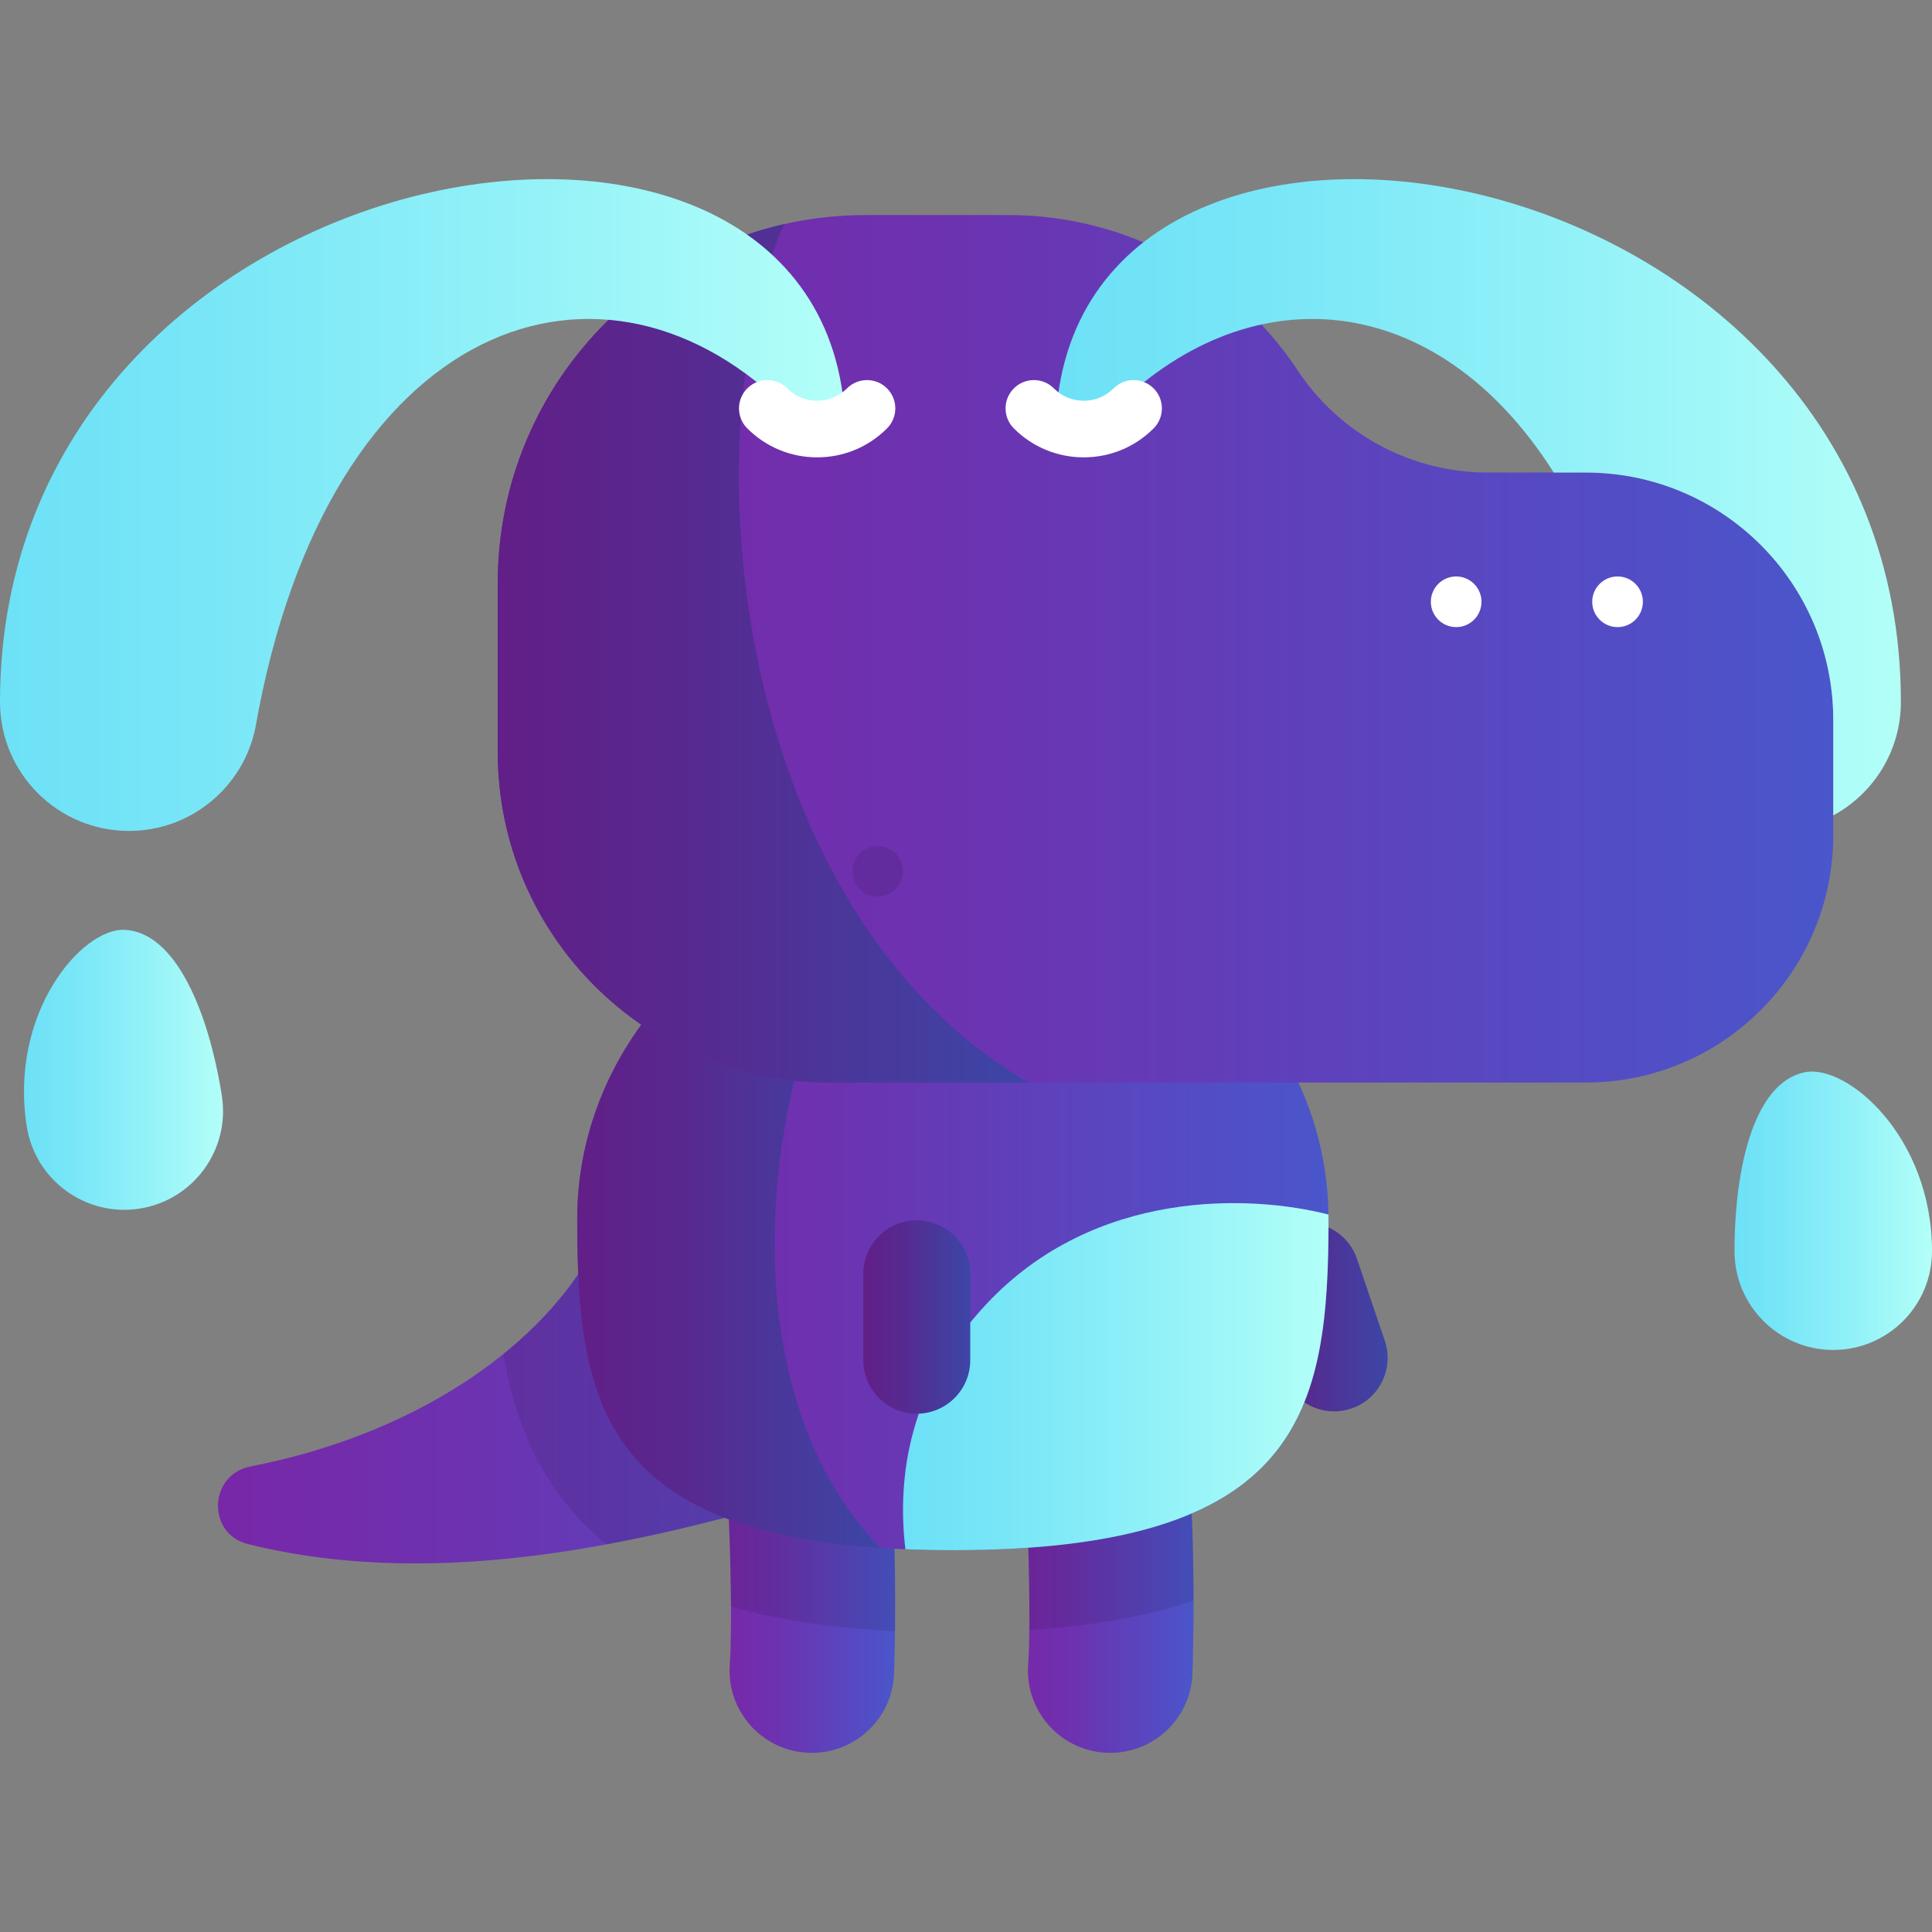 <?xml version="1.0" encoding="utf-8"?>
<!-- Generator: Adobe Illustrator 16.0.0, SVG Export Plug-In . SVG Version: 6.00 Build 0)  -->
<!DOCTYPE svg PUBLIC "-//W3C//DTD SVG 1.1//EN" "http://www.w3.org/Graphics/SVG/1.1/DTD/svg11.dtd">
<svg version="1.1" id="Capa_1" xmlns="http://www.w3.org/2000/svg" xmlns:xlink="http://www.w3.org/1999/xlink" x="0px" y="0px"
	 width="200px" height="200px" viewBox="0 0 200 200" enable-background="new 0 0 200 200" xml:space="preserve">
<rect x="0" y="0" width="200" height="200" fill="#808080" stroke="none"/>
<linearGradient id="SVGID_1_" gradientUnits="userSpaceOnUse" x1="129.694" y1="136.336" x2="143.65" y2="136.336">
	<stop  offset="0" style="stop-color:#611F87"/>
	<stop  offset="0.377" style="stop-color:#562A90"/>
	<stop  offset="1" style="stop-color:#3C46A6"/>
</linearGradient>
<path fill="url(#SVGID_1_)" d="M138.111,146.107c-2.305,0-4.457-1.451-5.24-3.756l-2.881-8.468c-0.984-2.896,0.565-6.04,3.46-7.024
	c2.894-0.983,6.04,0.564,7.024,3.46l2.879,8.468c0.985,2.895-0.563,6.039-3.459,7.023
	C139.304,146.012,138.703,146.107,138.111,146.107z"/>
<linearGradient id="SVGID_2_" gradientUnits="userSpaceOnUse" x1="22.564" y1="146.082" x2="103.394" y2="146.082">
	<stop  offset="0" style="stop-color:#7827A8"/>
	<stop  offset="0.325" style="stop-color:#6D32B0"/>
	<stop  offset="0.9" style="stop-color:#5050C7"/>
	<stop  offset="1" style="stop-color:#4A56CB"/>
</linearGradient>
<path fill="url(#SVGID_2_)" d="M103.395,148.294c-24.48,8.259-52.653,17.762-77.719,11.552c-4.29-1.063-4.084-7.193,0.253-8.039
	c17.068-3.329,29.385-12.114,34.936-21.488L103.395,148.294z"/>
<g>
	<linearGradient id="SVGID_3_" gradientUnits="userSpaceOnUse" x1="74.481" y1="160.475" x2="92.665" y2="160.475">
		<stop  offset="0" style="stop-color:#7827A8"/>
		<stop  offset="0.325" style="stop-color:#6D32B0"/>
		<stop  offset="0.9" style="stop-color:#5050C7"/>
		<stop  offset="1" style="stop-color:#4A56CB"/>
	</linearGradient>
	<path fill="url(#SVGID_3_)" d="M84.05,181.456c-0.219,0-0.439-0.008-0.662-0.025c-4.69-0.36-8.2-4.455-7.839-9.146
		c0.327-4.256-0.023-18.452-0.634-21.596c-1.402-4.221,0.694-8.862,4.872-10.564c4.357-1.774,9.327,0.318,11.102,4.674
		c2.296,5.637,1.75,27.43,1.645,28.793C92.189,178.06,88.457,181.456,84.05,181.456z M75.108,151.217
		c0.001,0.003,0.003,0.006,0.004,0.01C75.111,151.223,75.11,151.22,75.108,151.217z"/>
	<linearGradient id="SVGID_4_" gradientUnits="userSpaceOnUse" x1="105.371" y1="160.475" x2="123.556" y2="160.475">
		<stop  offset="0" style="stop-color:#7827A8"/>
		<stop  offset="0.325" style="stop-color:#6D32B0"/>
		<stop  offset="0.9" style="stop-color:#5050C7"/>
		<stop  offset="1" style="stop-color:#4A56CB"/>
	</linearGradient>
	<path fill="url(#SVGID_4_)" d="M114.94,181.456c-0.22,0-0.44-0.008-0.662-0.025c-4.69-0.36-8.2-4.455-7.839-9.146
		c0.327-4.256-0.024-18.452-0.635-21.596c-1.402-4.22,0.694-8.861,4.872-10.564c4.356-1.775,9.327,0.317,11.103,4.674
		c2.297,5.637,1.75,27.43,1.645,28.793C123.08,178.06,119.348,181.456,114.94,181.456z M105.999,151.217
		c0.001,0.003,0.003,0.006,0.004,0.01C106.002,151.223,106,151.22,105.999,151.217z"/>
</g>
<path opacity="0.1" enable-background="new    " d="M123.555,165.698c-0.007-7.24-0.318-17.323-1.776-20.9
	c-1.774-4.356-6.745-6.449-11.102-4.674c-4.179,1.702-6.274,6.345-4.872,10.565c0.489,2.521,0.812,12.145,0.752,18.055
	C113.132,168.313,118.767,167.308,123.555,165.698z"/>
<path opacity="0.1" enable-background="new    " d="M79.786,140.125c-4.178,1.702-6.273,6.344-4.872,10.564
	c0.427,2.197,0.727,9.79,0.757,15.617c4.832,1.398,10.465,2.236,16.978,2.546c0.079-7.078-0.075-19.918-1.761-24.055
	C89.113,140.442,84.144,138.35,79.786,140.125z"/>
<path opacity="0.1" enable-background="new    " d="M60.865,130.318c-2.038,3.44-4.991,6.801-8.752,9.843
	c0.961,5.821,2.952,11.383,7.042,16.169c1.095,1.281,2.307,2.459,3.636,3.539c13.896-2.568,27.759-7.241,40.604-11.574
	L60.865,130.318z"/>
<linearGradient id="SVGID_5_" gradientUnits="userSpaceOnUse" x1="59.755" y1="125.337" x2="137.529" y2="125.337">
	<stop  offset="0" style="stop-color:#7827A8"/>
	<stop  offset="0.325" style="stop-color:#6D32B0"/>
	<stop  offset="0.9" style="stop-color:#5050C7"/>
	<stop  offset="1" style="stop-color:#4A56CB"/>
</linearGradient>
<path fill="url(#SVGID_5_)" d="M137.529,126.203c0,19.884-2.701,34.272-38.887,34.272s-38.887-14.389-38.887-34.272
	c0-19.885,17.41-36.005,38.887-36.005S137.529,106.318,137.529,126.203z"/>
<linearGradient id="SVGID_6_" gradientUnits="userSpaceOnUse" x1="93.482" y1="142.512" x2="137.529" y2="142.512">
	<stop  offset="0" style="stop-color:#6DE1F7"/>
	<stop  offset="0.238" style="stop-color:#78E6F7"/>
	<stop  offset="0.658" style="stop-color:#96F3F8"/>
	<stop  offset="1" style="stop-color:#B3FFF8"/>
</linearGradient>
<path fill="url(#SVGID_6_)" d="M137.529,126.203c0-0.159-0.004-0.316-0.007-0.475c-8.1-2.078-24.165-2.683-35.345,9.198
	c-8.147,8.658-9.326,18.001-8.452,25.452c1.566,0.064,3.204,0.097,4.917,0.097C134.828,160.476,137.529,146.087,137.529,126.203z"/>
<linearGradient id="SVGID_7_" gradientUnits="userSpaceOnUse" x1="59.755" y1="125.545" x2="91.26" y2="125.545">
	<stop  offset="0" style="stop-color:#611F87"/>
	<stop  offset="0.377" style="stop-color:#562A90"/>
	<stop  offset="1" style="stop-color:#3C46A6"/>
</linearGradient>
<path fill="url(#SVGID_7_)" d="M91.26,90.849c-17.946,3.194-31.505,17.806-31.505,35.353c0,18.412,2.32,32.11,31.391,34.038
	C75.005,143.857,78.127,110.03,91.26,90.849z"/>
<linearGradient id="SVGID_8_" gradientUnits="userSpaceOnUse" x1="51.528" y1="67.163" x2="189.778" y2="67.163">
	<stop  offset="0" style="stop-color:#7827A8"/>
	<stop  offset="0.325" style="stop-color:#6D32B0"/>
	<stop  offset="0.9" style="stop-color:#5050C7"/>
	<stop  offset="1" style="stop-color:#4A56CB"/>
</linearGradient>
<path fill="url(#SVGID_8_)" d="M134.337,38.345L134.337,38.345c-6.641-10.042-17.876-16.082-29.915-16.082H89.623
	c-21.04,0-38.095,17.056-38.095,38.095v17.515c0,18.883,15.307,34.19,34.19,34.19h78.448c14.145,0,25.612-11.467,25.612-25.612
	v-11.92c0-14.145-11.468-25.612-25.612-25.612h-10.163C146.089,48.918,138.702,44.947,134.337,38.345z"/>
<g opacity="0.1">
	<circle cx="72.223" cy="86.199" r="2.622"/>
	<circle cx="90.859" cy="90.199" r="2.622"/>
	<circle cx="80.195" cy="99.141" r="2.622"/>
</g>
<g>
	<circle fill="#FFFFFF" cx="150.742" cy="62.297" r="2.622"/>
	<circle fill="#FFFFFF" cx="167.449" cy="62.297" r="2.622"/>
</g>
<linearGradient id="SVGID_9_" gradientUnits="userSpaceOnUse" x1="51.528" y1="67.637" x2="106.465" y2="67.637">
	<stop  offset="0" style="stop-color:#611F87"/>
	<stop  offset="0.377" style="stop-color:#562A90"/>
	<stop  offset="1" style="stop-color:#3C46A6"/>
</linearGradient>
<path fill="url(#SVGID_9_)" d="M81.16,23.208c-16.966,3.849-29.632,19.02-29.632,37.15v17.515c0,18.883,15.307,34.19,34.19,34.19
	h20.747C76.25,94.483,71.129,46.159,81.16,23.208z"/>
<linearGradient id="SVGID_10_" gradientUnits="userSpaceOnUse" x1="89.367" y1="136.336" x2="100.439" y2="136.336">
	<stop  offset="0" style="stop-color:#611F87"/>
	<stop  offset="0.377" style="stop-color:#562A90"/>
	<stop  offset="1" style="stop-color:#3C46A6"/>
</linearGradient>
<path fill="url(#SVGID_10_)" d="M94.903,146.344c-3.058,0-5.537-2.479-5.537-5.536v-8.944c0-3.058,2.479-5.536,5.537-5.536
	c3.057,0,5.536,2.479,5.536,5.536v8.944C100.439,143.865,97.96,146.344,94.903,146.344z"/>
<g>
	<linearGradient id="SVGID_11_" gradientUnits="userSpaceOnUse" x1="0" y1="52.28" x2="87.445" y2="52.28">
		<stop  offset="0" style="stop-color:#6DE1F7"/>
		<stop  offset="0.238" style="stop-color:#78E6F7"/>
		<stop  offset="0.658" style="stop-color:#96F3F8"/>
		<stop  offset="1" style="stop-color:#B3FFF8"/>
	</linearGradient>
	<path fill="url(#SVGID_11_)" d="M26.432,75.372C25.18,81.448,19.8,86.017,13.353,86.017C5.979,86.017,0,80.038,0,72.664
		C0,15.178,84.591,0.646,87.445,42.856c-0.877-0.373-1.841-0.58-2.854-0.58c-0.949,0-1.854,0.187-2.686,0.517
		C62.823,23.208,33.956,32.546,26.432,75.372z"/>
	<linearGradient id="SVGID_12_" gradientUnits="userSpaceOnUse" x1="109.334" y1="51.477" x2="196.778" y2="51.477">
		<stop  offset="0" style="stop-color:#6DE1F7"/>
		<stop  offset="0.238" style="stop-color:#78E6F7"/>
		<stop  offset="0.658" style="stop-color:#96F3F8"/>
		<stop  offset="1" style="stop-color:#B3FFF8"/>
	</linearGradient>
	<path fill="url(#SVGID_12_)" d="M109.334,42.856c0.877-0.373,1.841-0.58,2.854-0.58c0.949,0,1.854,0.187,2.686,0.517
		c14.178-14.551,33.757-13.129,45.971,6.125h3.321c14.146,0,25.612,11.467,25.612,25.612v9.881c4.17-2.259,7.001-6.672,7.001-11.748
		C196.779,15.178,112.188,0.646,109.334,42.856z"/>
</g>
<g>
	<path fill="#FFFFFF" d="M107.025,39.346c0.75,0,1.5,0.286,2.072,0.859c0.825,0.825,1.923,1.28,3.09,1.28s2.265-0.455,3.09-1.28
		c1.144-1.144,2.999-1.145,4.143-0.001c1.145,1.144,1.146,2.999,0.001,4.144c-1.932,1.933-4.501,2.997-7.233,2.997
		c-2.733,0-5.303-1.064-7.234-2.997c-1.144-1.145-1.143-3,0.002-4.143C105.526,39.632,106.276,39.346,107.025,39.346z"/>
	<path fill="#FFFFFF" d="M79.429,39.346c0.75,0,1.5,0.286,2.072,0.859c0.825,0.825,1.922,1.28,3.09,1.28
		c1.167,0,2.264-0.455,3.089-1.28c1.145-1.144,2.999-1.145,4.144-0.001c1.145,1.144,1.145,2.999,0.001,4.143
		c-1.932,1.933-4.501,2.998-7.233,2.998c-2.733,0-5.302-1.064-7.234-2.998c-1.144-1.145-1.143-3,0.002-4.143
		C77.93,39.632,78.679,39.346,79.429,39.346z"/>
</g>
<g>
	<linearGradient id="SVGID_13_" gradientUnits="userSpaceOnUse" x1="179.557" y1="125.337" x2="200" y2="125.337">
		<stop  offset="0" style="stop-color:#6DE1F7"/>
		<stop  offset="0.238" style="stop-color:#78E6F7"/>
		<stop  offset="0.658" style="stop-color:#96F3F8"/>
		<stop  offset="1" style="stop-color:#B3FFF8"/>
	</linearGradient>
	<path fill="url(#SVGID_13_)" d="M179.557,129.524c0,5.646,4.576,10.222,10.222,10.222c5.645,0,10.222-4.576,10.222-10.222
		c0-11.874-8.81-19.413-13.173-18.526C181.612,112.058,179.557,120.788,179.557,129.524z"/>
	<linearGradient id="SVGID_14_" gradientUnits="userSpaceOnUse" x1="2.483" y1="110.747" x2="23.09" y2="110.747">
		<stop  offset="0" style="stop-color:#6DE1F7"/>
		<stop  offset="0.238" style="stop-color:#78E6F7"/>
		<stop  offset="0.658" style="stop-color:#96F3F8"/>
		<stop  offset="1" style="stop-color:#B3FFF8"/>
	</linearGradient>
	<path fill="url(#SVGID_14_)" d="M22.964,113.424c0.879,5.576-2.928,10.811-8.504,11.69s-10.811-2.928-11.69-8.504
		c-1.851-11.729,5.677-20.549,10.125-20.354C18.211,96.491,21.603,104.795,22.964,113.424z"/>
</g>
</svg>
